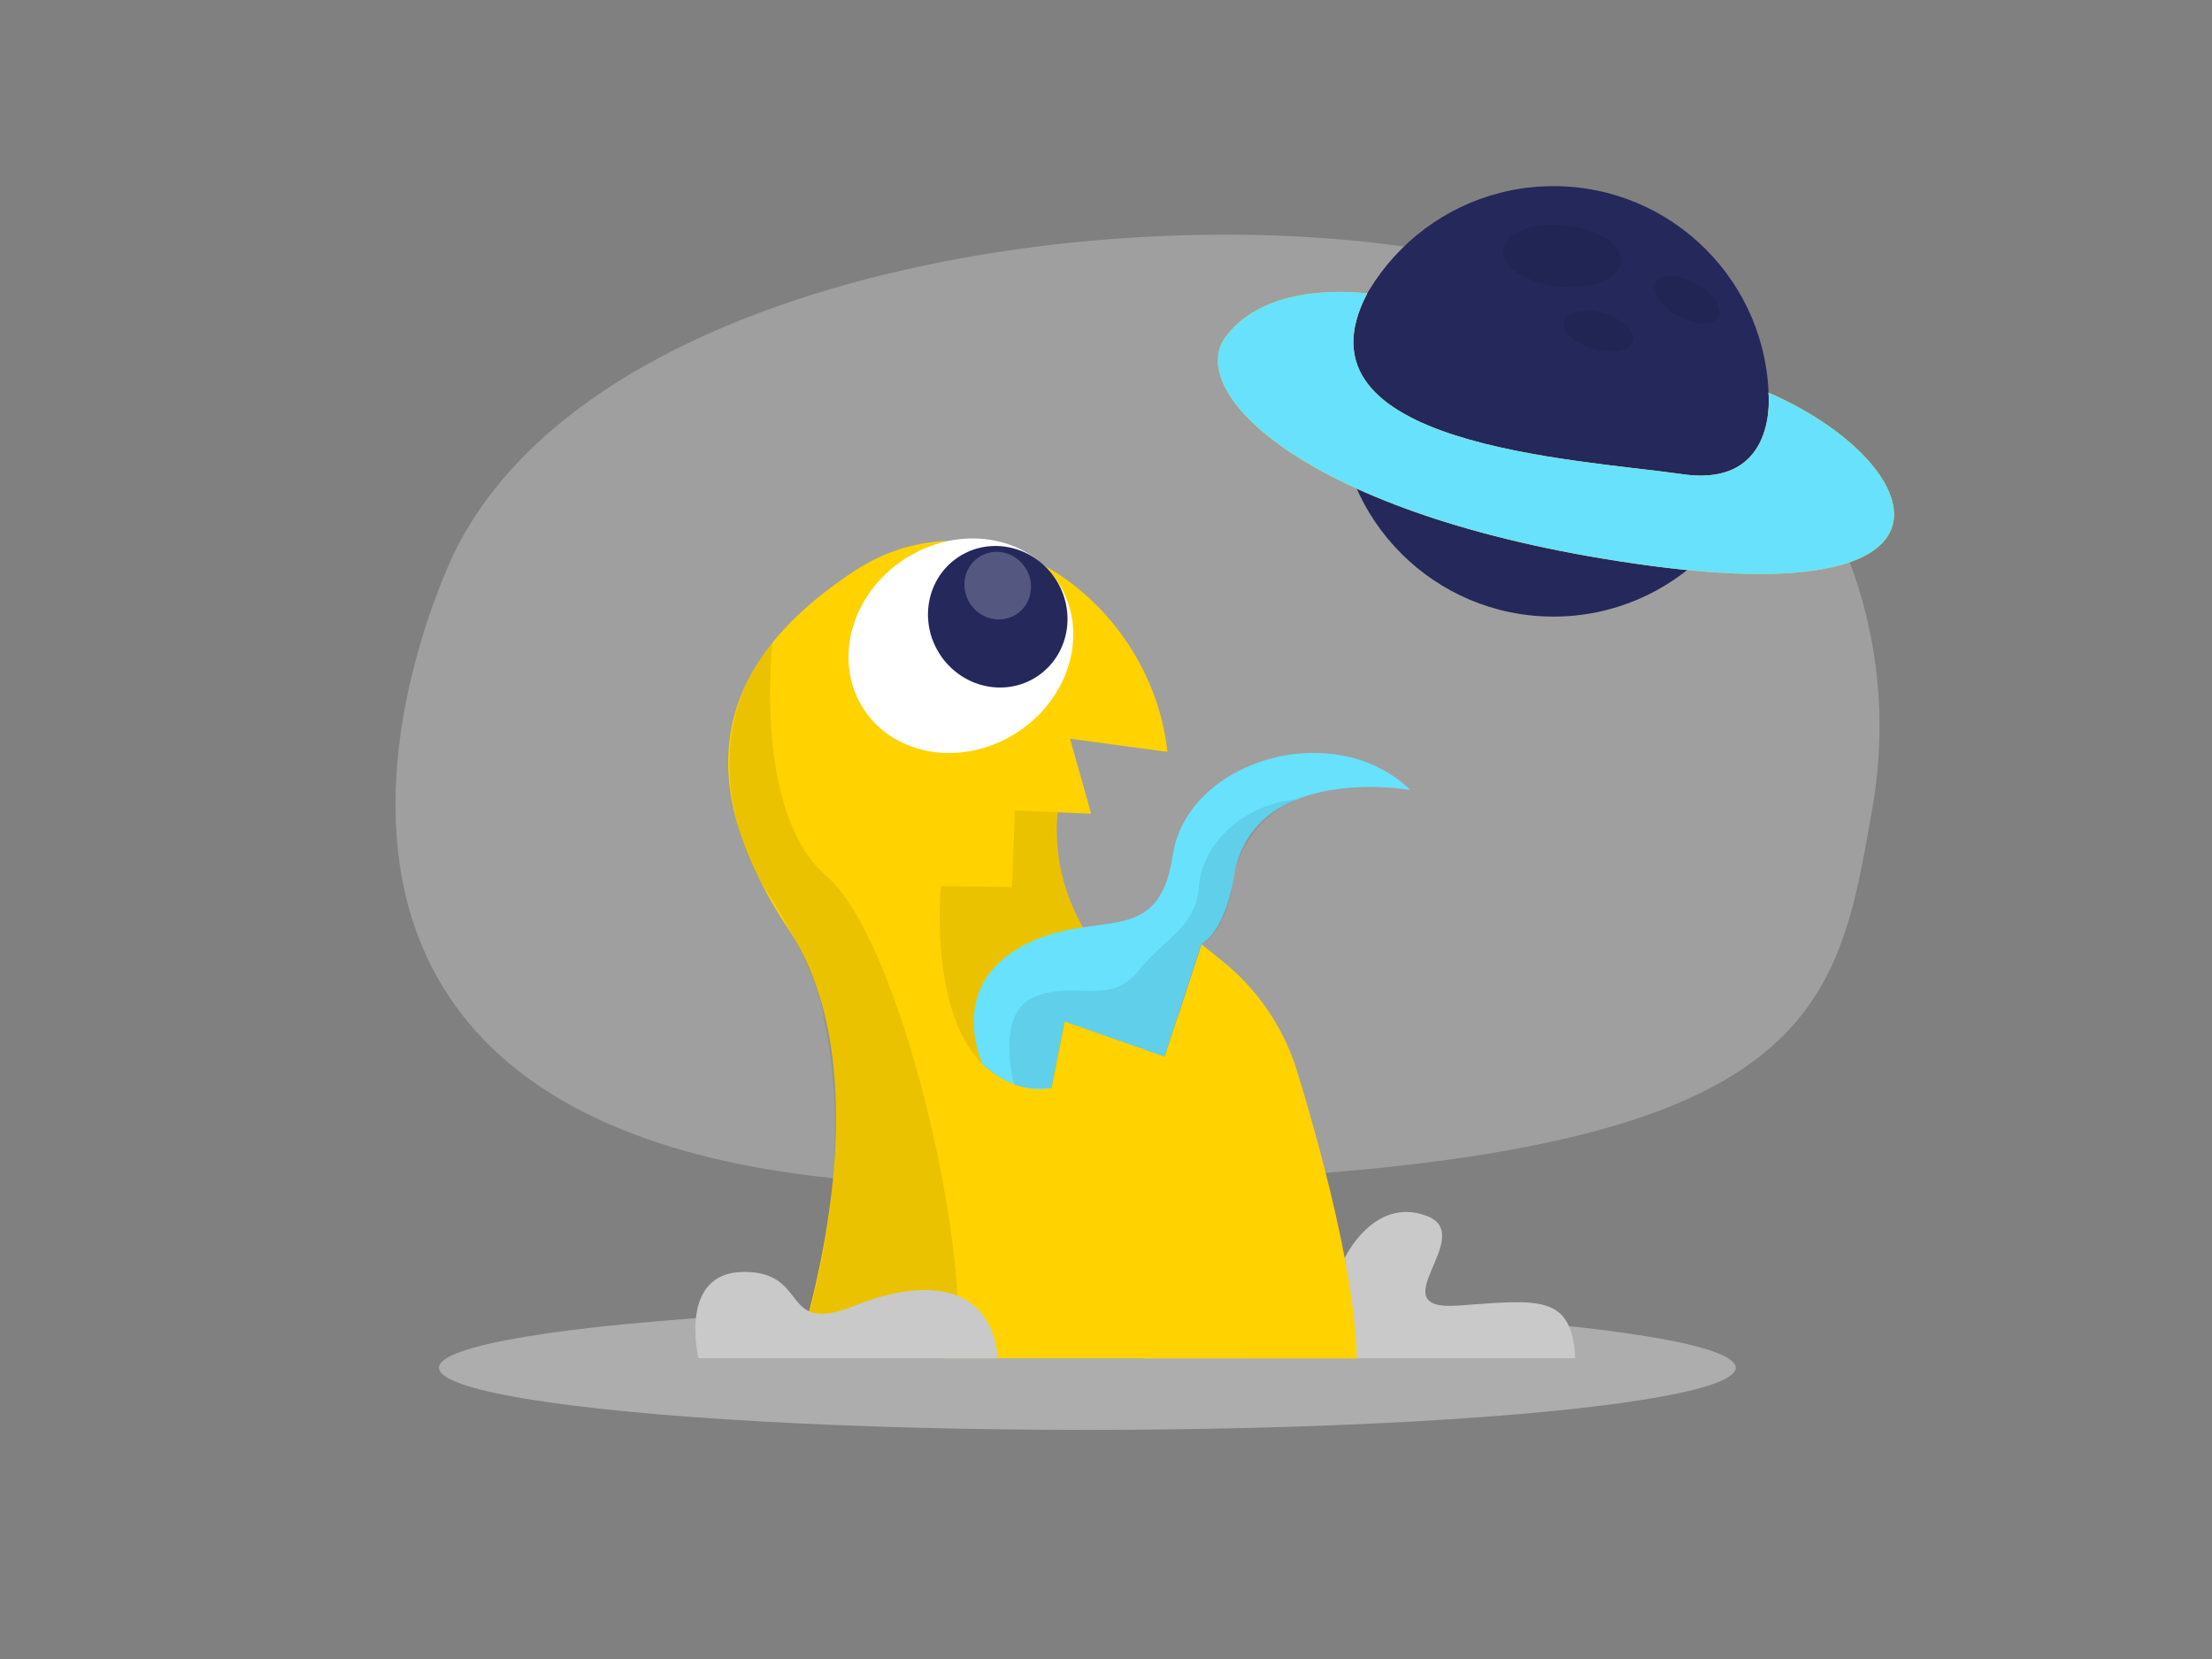 <svg id="Layer_1" data-name="Layer 1" xmlns="http://www.w3.org/2000/svg" viewBox="0 0 400 300"><rect x="0" y="0" width="400" height="300" fill="#808080" stroke="none"/><path d="M82.48,99.27s-58.21,115.05,93.61,115,155.39-27.32,162.52-68.29-15.7-86.62-72.06-99.11S108.87,47.2,82.48,99.27Z" fill="#e6e6e6" opacity="0.3"/><ellipse cx="196.63" cy="247.33" rx="117.25" ry="11.24" fill="#e6e6e6" opacity="0.45"/><path d="M243.18,227.47s5.22-11.12,14.73-7.63-8.88,17.29,5.71,16.25,20.61-2.15,21.24,9.51H245.35Z" fill="#c9c9c9"/><path d="M192.08,142.38s-8.56,26.4,24.73,44.47c0,0-.71,17.13-19.26,16.41s-38.77-11.17-33.77-38.76S185.42,136.44,192.08,142.38Z" fill="#ffd200"/><path d="M192.08,142.38s-8.56,26.4,24.73,44.47c0,0-.71,17.13-19.26,16.41s-38.77-11.17-33.77-38.76S185.42,136.44,192.08,142.38Z" opacity="0.08"/><circle cx="257.93" cy="60.03" r="1.35" fill="#fff"/><path d="M143.8,245.6s17.36-49.47-1.19-77.53-12.72-48.52,11.71-64.69,53.93,5.47,56.78,32.58l-17.6-2.38,3.81,13.56-13.79-.57L183,160.4l-12.84-.16s-3.81,38.11,20,36.52l2.38-12,18.08,6.34,6.66-20.35,3.72,3a41.05,41.05,0,0,1,13.57,20c4.26,13.94,10.46,36.68,10.77,51.91Z" fill="#ffd200"/><ellipse cx="173.75" cy="116.78" rx="20.98" ry="18.69" transform="translate(-35.57 113.79) rotate(-33.09)" fill="#fff"/><ellipse cx="180.42" cy="111.54" rx="12.48" ry="12.93" transform="translate(-31.63 116.58) rotate(-33.09)" fill="#24285b"/><ellipse cx="180.42" cy="105.91" rx="5.96" ry="6.18" transform="translate(-28.56 115.67) rotate(-33.09)" fill="#fff" opacity="0.22"/><path d="M139.69,116.23s-3.58,30.75,9.74,42.16,26.32,67.55,23.46,87.21H143.8s11.81-30.92,5.15-61.52c0,0-.42-8-11.31-24.47C137.64,159.61,123.45,136.21,139.69,116.23Z" opacity="0.08"/><path d="M177.7,192.44s-6.55-13.62,6.77-21.14,25,.81,27.58-16.55,29.26-25.21,43-11.89c0,0-28.06-5-31.87,15.22,0,0-1.19,9.78-5.94,12.62l-6.66,20.35-18.08-6.34-2.38,12S184.25,198.5,177.7,192.44Z" fill="#68e1fd"/><path d="M183.39,196.08s-3.56-12.67,3.57-15.77,13.68,1.67,18.79-4.63,10.47-7.93,11.06-15.44,7.79-14.77,17.81-15.72a19.56,19.56,0,0,0-11.89,16.29s-1.16,7.64-5.44,9.89l-6.66,20.35-18.08-6.34-2.38,12S185.59,197.14,183.39,196.08Z" opacity="0.08"/><path d="M126.31,245.6S122.51,230,134.56,230s6.34,11.59,20,6.11,24.79-3.38,25.88,9.51Z" fill="#c9c9c9"/><circle cx="280.92" cy="72.58" r="38.92" fill="#24285b"/><ellipse cx="282.46" cy="46.27" rx="5.58" ry="10.71" transform="translate(207.64 322.54) rotate(-84.15)" opacity="0.08"/><ellipse cx="305.08" cy="54.19" rx="3.36" ry="6.46" transform="translate(108.69 293.86) rotate(-60.74)" opacity="0.08"/><ellipse cx="289.02" cy="59.86" rx="3.36" ry="6.46" transform="translate(151.37 320.95) rotate(-73.9)" opacity="0.08"/><path d="M247.23,53.07s-17.88-2.62-25.59,7.83,16,33.29,76.9,41.42S347.54,83,319.8,71c0,0,1.89,17.25-15.53,14.75C285.1,83,232.78,80.64,247.23,53.07Z" fill="#ffd200"/><path d="M247.23,53.07s-17.88-2.62-25.59,7.83,16,33.29,76.9,41.42S347.54,83,319.8,71c0,0,1.89,17.25-15.53,14.75C285.1,83,232.78,80.64,247.23,53.07Z" fill="#68e1fd"/></svg>
